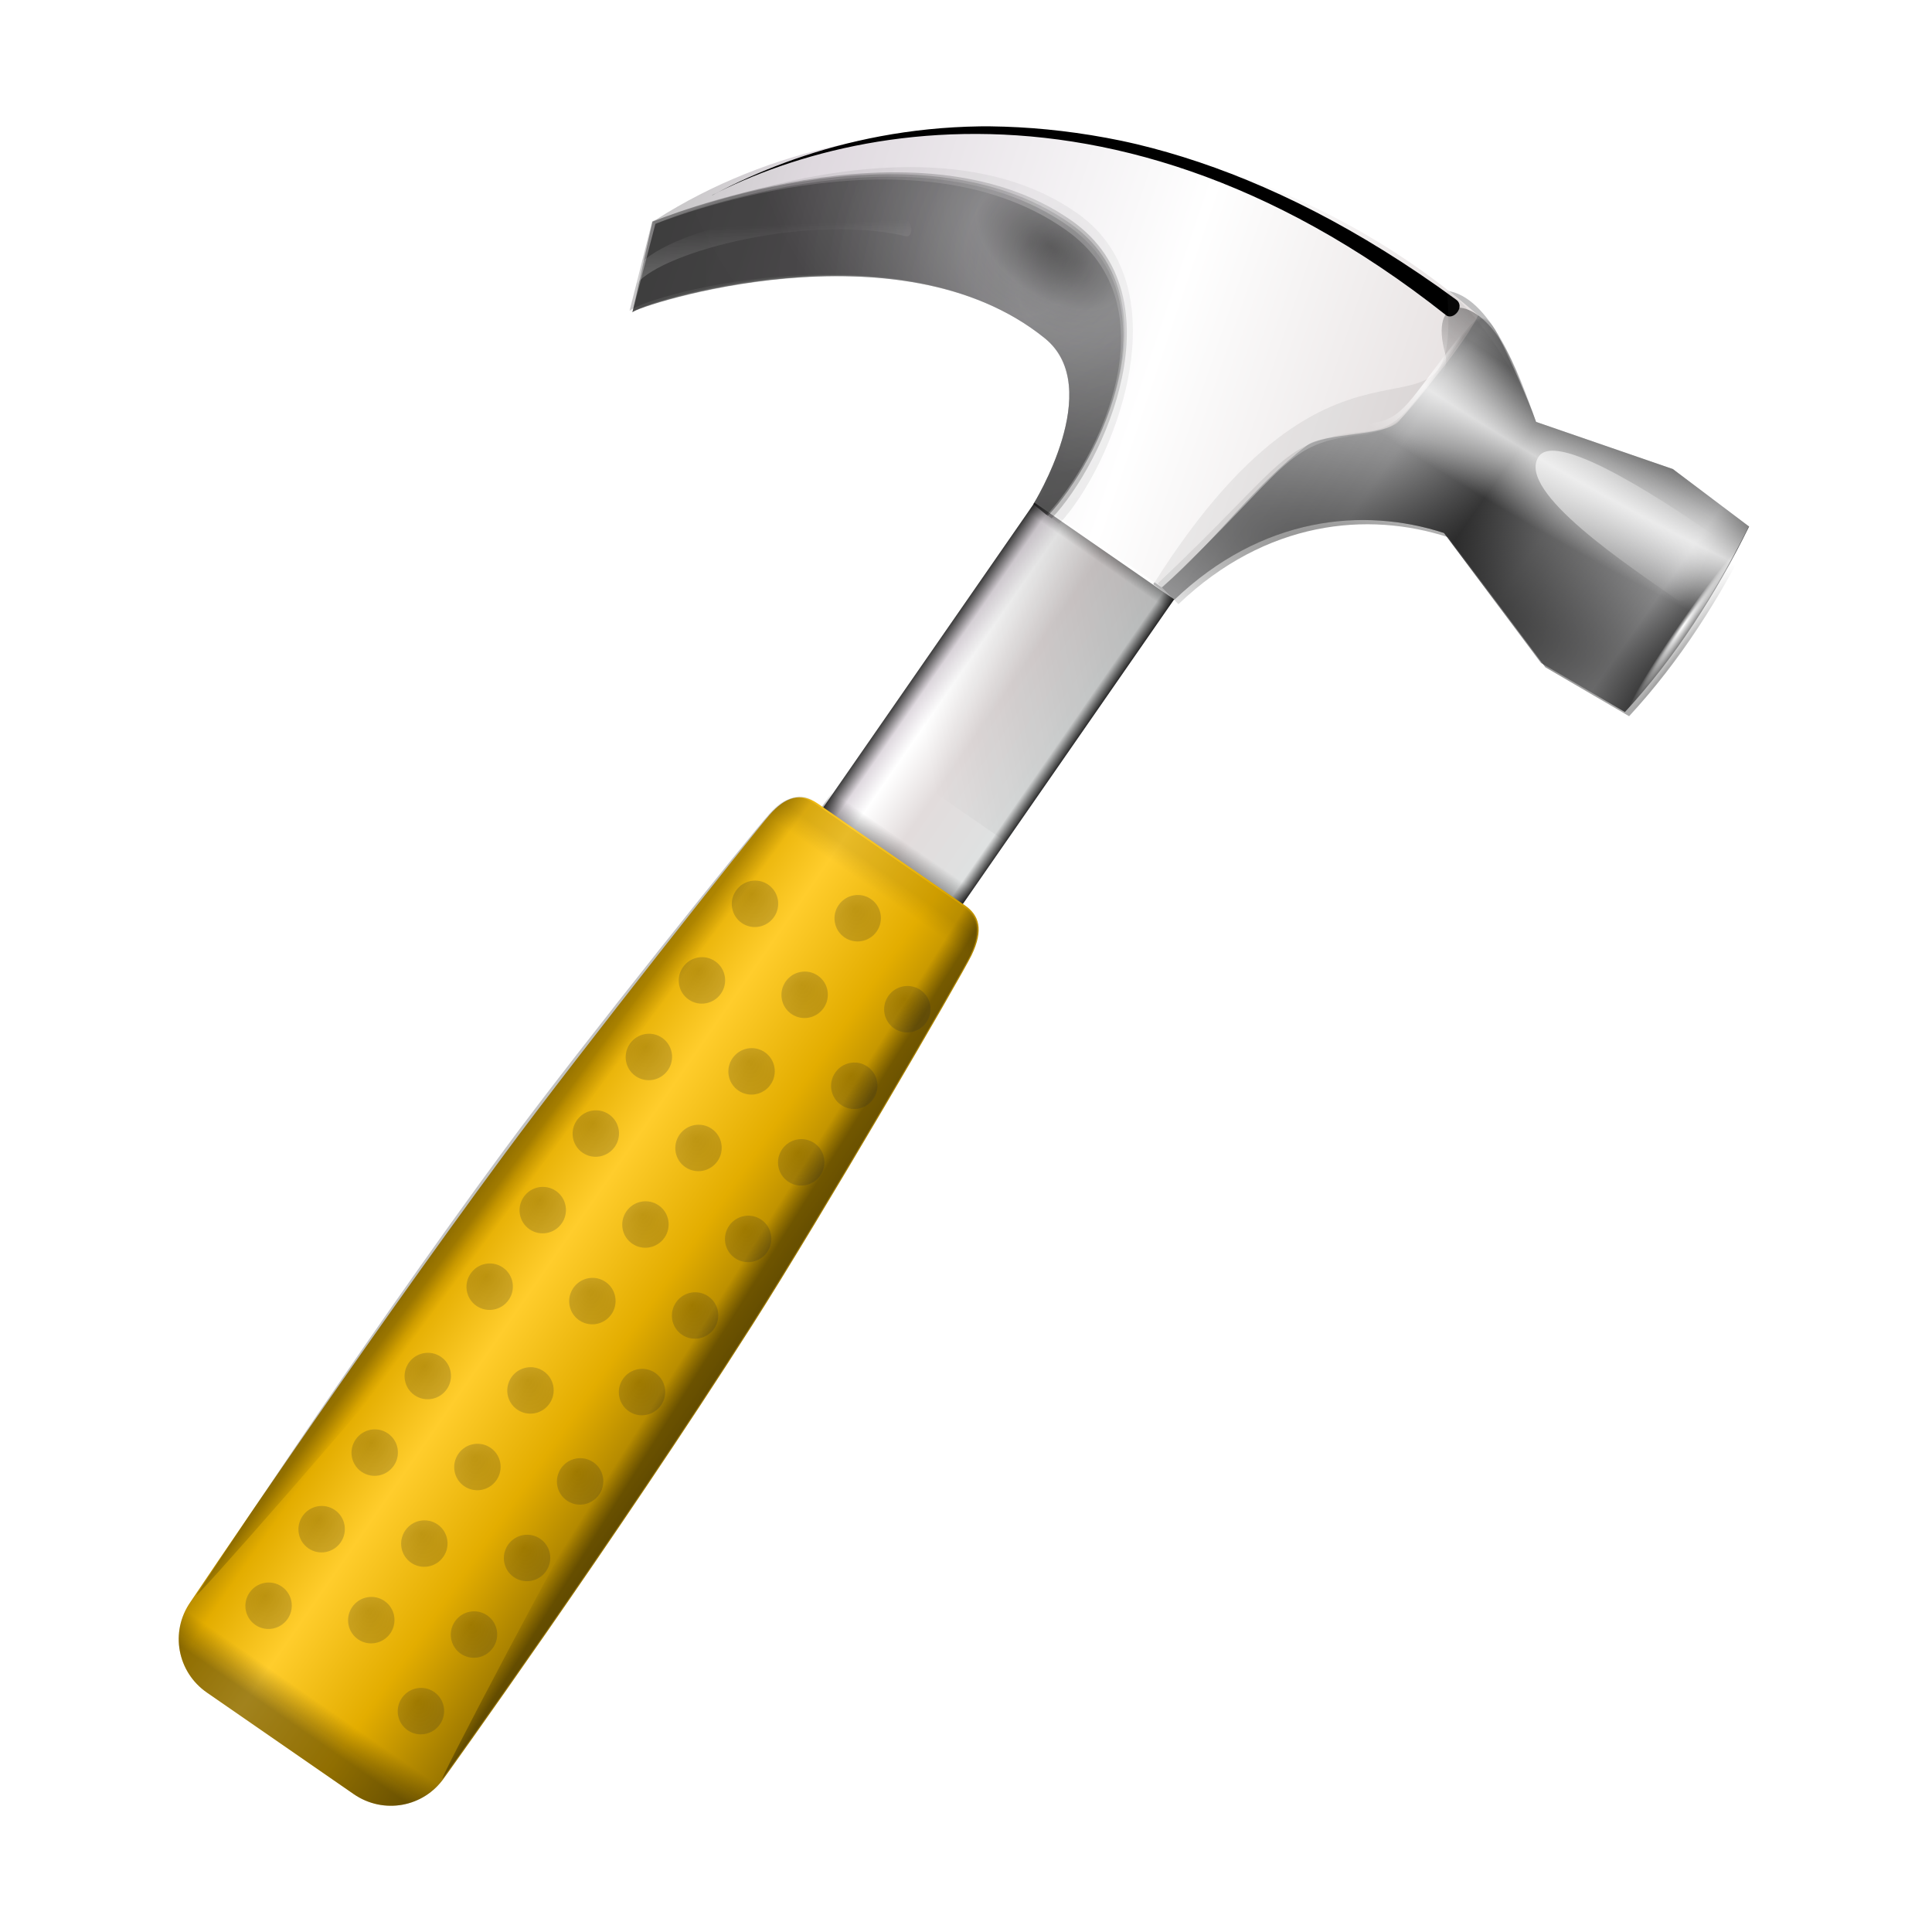 <svg height="256" width="256" xmlns="http://www.w3.org/2000/svg" xmlns:xlink="http://www.w3.org/1999/xlink">
  <defs>
    <linearGradient id="linearGradient5060">
      <stop offset="0"/>
      <stop offset="1" stop-opacity="0"/>
    </linearGradient>
    <linearGradient id="linearGradient3211">
      <stop offset="0" stop-color="#fff"/>
      <stop offset="1" stop-color="#fff" stop-opacity="0"/>
    </linearGradient>
    <linearGradient id="linearGradient12471" gradientTransform="matrix(2.045 0 0 2.057 -28.76 -132.289)" gradientUnits="userSpaceOnUse" x1="-70.589" x2="-59.581" y1="67.754" y2="67.754">
      <stop offset="0" stop-color="#323232"/>
      <stop offset=".077" stop-color="#dfe1e1"/>
      <stop offset=".5" stop-color="#e2dcdc"/>
      <stop offset=".782" stop-color="#fff"/>
      <stop offset=".901" stop-color="#dfd9df"/>
      <stop offset="1" stop-color="#3a3a3a"/>
    </linearGradient>
    <linearGradient id="linearGradient12468" gradientTransform="matrix(2.045 0 0 2.057 -28.734 -132.262)" gradientUnits="userSpaceOnUse" x1="-66.906" x2="-66.906" xlink:href="#linearGradient5060" y1="77.1" y2="75.717"/>
    <linearGradient id="linearGradient12465" gradientTransform="matrix(-1.682 -1.164 -1.172 1.691 264.564 64.419)" gradientUnits="userSpaceOnUse" x1="34.913" x2="55.089" y1="94.734" y2="94.734">
      <stop offset="0" stop-color="#9a7600"/>
      <stop offset=".325" stop-color="#e3ad00"/>
      <stop offset=".667" stop-color="#ffcd2c"/>
      <stop offset=".916" stop-color="#e3ad00"/>
      <stop offset="1" stop-color="#b98d00"/>
    </linearGradient>
    <linearGradient id="linearGradient12462" gradientTransform="matrix(-1.682 -1.164 -1.172 1.691 264.248 64.477)" gradientUnits="userSpaceOnUse" x1="45.241" x2="45.241" xlink:href="#linearGradient2310" y1="61.083" y2="62.415"/>
    <linearGradient id="linearGradient2310">
      <stop offset="0" stop-color="#020202"/>
      <stop offset="1" stop-color="#020202" stop-opacity="0"/>
    </linearGradient>
    <linearGradient id="linearGradient12459" gradientTransform="matrix(-1.682 -1.164 -1.172 1.691 264.564 64.419)" gradientUnits="userSpaceOnUse" x1="45.616" x2="45.616" xlink:href="#linearGradient2310" y1="128.005" y2="125.9"/>
    <linearGradient id="linearGradient12456" gradientTransform="matrix(-1.682 -1.164 -1.172 1.691 264.393 64.451)" gradientUnits="userSpaceOnUse" x1="37.235" x2="38.615" xlink:href="#linearGradient5060" y1="75.416" y2="75.48"/>
    <linearGradient id="linearGradient12453" gradientTransform="matrix(1.71 1.158 -1.144 1.686 109.64 -40.521)" gradientUnits="userSpaceOnUse" x1="36.909" x2="38.452" xlink:href="#linearGradient5060" y1="75.416" y2="75.48"/>
    <linearGradient id="linearGradient12450" gradientTransform="matrix(2.045 0 0 2.057 -28.76 -132.289)" gradientUnits="userSpaceOnUse" x1="-74.013" x2="-58.207" xlink:href="#linearGradient5060" y1="49.462" y2="65.269"/>
    <linearGradient id="linearGradient12447" gradientTransform="matrix(2.045 0 -0 2.057 -28.76 -137.234)" gradientUnits="userSpaceOnUse" x1="-66.906" x2="-66.906" xlink:href="#linearGradient5060" y1="78.001" y2="77.233"/>
    <radialGradient id="radialGradient12444" cx="-67.615" cy="84.213" fx="-67.047" fy="83.803" gradientTransform="matrix(-1.741 -1.204 -1.212 1.75 98.066 -107.064)" gradientUnits="userSpaceOnUse" r="1.45" xlink:href="#linearGradient2370"/>
    <linearGradient id="linearGradient2370">
      <stop offset="0"/>
      <stop offset="1" stop-color="#2a2a2a"/>
    </linearGradient>
    <radialGradient id="radialGradient12441" cx="-67.615" cy="84.213" fx="-67.047" fy="83.803" gradientTransform="matrix(-1.741 -1.204 -1.212 1.75 91.035 -96.918)" gradientUnits="userSpaceOnUse" r="1.45" xlink:href="#linearGradient2370"/>
    <radialGradient id="radialGradient12438" cx="-67.615" cy="84.213" fx="-67.047" fy="83.803" gradientTransform="matrix(-1.741 -1.204 -1.212 1.75 84.003 -86.771)" gradientUnits="userSpaceOnUse" r="1.45" xlink:href="#linearGradient2370"/>
    <radialGradient id="radialGradient12435" cx="-67.615" cy="84.213" fx="-67.047" fy="83.803" gradientTransform="matrix(-1.741 -1.204 -1.212 1.75 76.972 -76.625)" gradientUnits="userSpaceOnUse" r="1.45" xlink:href="#linearGradient2370"/>
    <radialGradient id="radialGradient12432" cx="-67.615" cy="84.213" fx="-67.047" fy="83.803" gradientTransform="matrix(-1.741 -1.204 -1.212 1.75 69.941 -66.478)" gradientUnits="userSpaceOnUse" r="1.45" xlink:href="#linearGradient2370"/>
    <radialGradient id="radialGradient12429" cx="-67.615" cy="84.213" fx="-67.047" fy="83.803" gradientTransform="matrix(-1.741 -1.204 -1.212 1.75 62.91 -56.332)" gradientUnits="userSpaceOnUse" r="1.45" xlink:href="#linearGradient2370"/>
    <radialGradient id="radialGradient12426" cx="-67.615" cy="84.213" fx="-67.047" fy="83.803" gradientTransform="matrix(-1.741 -1.204 -1.212 1.75 54.707 -44.494)" gradientUnits="userSpaceOnUse" r="1.45" xlink:href="#linearGradient2370"/>
    <radialGradient id="radialGradient12423" cx="-67.615" cy="84.213" fx="-67.047" fy="83.803" gradientTransform="matrix(-1.741 -1.204 -1.212 1.75 47.676 -34.348)" gradientUnits="userSpaceOnUse" r="1.45" xlink:href="#linearGradient2370"/>
    <radialGradient id="radialGradient12420" cx="-67.615" cy="84.213" fx="-67.047" fy="83.803" gradientTransform="matrix(-1.741 -1.204 -1.212 1.75 40.644 -24.201)" gradientUnits="userSpaceOnUse" r="1.45" xlink:href="#linearGradient2370"/>
    <radialGradient id="radialGradient12417" cx="-67.615" cy="84.213" fx="-67.047" fy="83.803" gradientTransform="matrix(-1.741 -1.204 -1.212 1.75 33.613 -14.055)" gradientUnits="userSpaceOnUse" r="1.45" xlink:href="#linearGradient2370"/>
    <radialGradient id="radialGradient12411" cx="-67.615" cy="84.213" fx="-67.047" fy="83.803" gradientTransform="matrix(-1.741 -1.204 -1.212 1.75 84.456 -108.972)" gradientUnits="userSpaceOnUse" r="1.45" xlink:href="#linearGradient2370"/>
    <radialGradient id="radialGradient12408" cx="-67.615" cy="84.213" fx="-67.047" fy="83.803" gradientTransform="matrix(-1.741 -1.204 -1.212 1.75 77.425 -98.826)" gradientUnits="userSpaceOnUse" r="1.45" xlink:href="#linearGradient2370"/>
    <radialGradient id="radialGradient12405" cx="-67.615" cy="84.213" fx="-67.047" fy="83.803" gradientTransform="matrix(-1.741 -1.204 -1.212 1.75 70.394 -88.679)" gradientUnits="userSpaceOnUse" r="1.45" xlink:href="#linearGradient2370"/>
    <radialGradient id="radialGradient12402" cx="-67.615" cy="84.213" fx="-67.047" fy="83.803" gradientTransform="matrix(-1.741 -1.204 -1.212 1.75 63.363 -78.533)" gradientUnits="userSpaceOnUse" r="1.45" xlink:href="#linearGradient2370"/>
    <radialGradient id="radialGradient12399" cx="-67.615" cy="84.213" fx="-67.047" fy="83.803" gradientTransform="matrix(-1.741 -1.204 -1.212 1.75 56.332 -68.386)" gradientUnits="userSpaceOnUse" r="1.45" xlink:href="#linearGradient2370"/>
    <radialGradient id="radialGradient12396" cx="-67.615" cy="84.213" fx="-67.047" fy="83.803" gradientTransform="matrix(-1.741 -1.204 -1.212 1.75 49.3 -58.24)" gradientUnits="userSpaceOnUse" r="1.45" xlink:href="#linearGradient2370"/>
    <radialGradient id="radialGradient12393" cx="-67.615" cy="84.213" fx="-67.047" fy="83.803" gradientTransform="matrix(-1.741 -1.204 -1.212 1.75 41.097 -46.402)" gradientUnits="userSpaceOnUse" r="1.45" xlink:href="#linearGradient2370"/>
    <radialGradient id="radialGradient12390" cx="-67.615" cy="84.213" fx="-67.047" fy="83.803" gradientTransform="matrix(-1.741 -1.204 -1.212 1.75 34.066 -36.256)" gradientUnits="userSpaceOnUse" r="1.45" xlink:href="#linearGradient2370"/>
    <radialGradient id="radialGradient12387" cx="-67.615" cy="84.213" fx="-67.047" fy="83.803" gradientTransform="matrix(-1.741 -1.204 -1.212 1.75 27.035 -26.11)" gradientUnits="userSpaceOnUse" r="1.45" xlink:href="#linearGradient2370"/>
    <radialGradient id="radialGradient12384" cx="-67.615" cy="84.213" fx="-67.047" fy="83.803" gradientTransform="matrix(-1.741 -1.204 -1.212 1.75 20.004 -15.963)" gradientUnits="userSpaceOnUse" r="1.45" xlink:href="#linearGradient2370"/>
    <radialGradient id="radialGradient12378" cx="-67.615" cy="84.213" fx="-67.047" fy="83.803" gradientTransform="matrix(-1.741 -1.204 -1.212 1.75 104.644 -95.01)" gradientUnits="userSpaceOnUse" r="1.45" xlink:href="#linearGradient2370"/>
    <radialGradient id="radialGradient12375" cx="-67.615" cy="84.213" fx="-67.047" fy="83.803" gradientTransform="matrix(-1.741 -1.204 -1.212 1.75 97.613 -84.863)" gradientUnits="userSpaceOnUse" r="1.45" xlink:href="#linearGradient2370"/>
    <radialGradient id="radialGradient12372" cx="-67.615" cy="84.213" fx="-67.047" fy="83.803" gradientTransform="matrix(-1.741 -1.204 -1.212 1.75 90.582 -74.717)" gradientUnits="userSpaceOnUse" r="1.45" xlink:href="#linearGradient2370"/>
    <radialGradient id="radialGradient12369" cx="-67.615" cy="84.213" fx="-67.047" fy="83.803" gradientTransform="matrix(-1.741 -1.204 -1.212 1.75 83.55 -64.57)" gradientUnits="userSpaceOnUse" r="1.45" xlink:href="#linearGradient2370"/>
    <radialGradient id="radialGradient12366" cx="-67.615" cy="84.213" fx="-67.047" fy="83.803" gradientTransform="matrix(-1.741 -1.204 -1.212 1.75 76.519 -54.424)" gradientUnits="userSpaceOnUse" r="1.45" xlink:href="#linearGradient2370"/>
    <radialGradient id="radialGradient12363" cx="-67.615" cy="84.213" fx="-67.047" fy="83.803" gradientTransform="matrix(-1.741 -1.204 -1.212 1.75 69.488 -44.277)" gradientUnits="userSpaceOnUse" r="1.45" xlink:href="#linearGradient2370"/>
    <radialGradient id="radialGradient12360" cx="-67.615" cy="84.213" fx="-67.047" fy="83.803" gradientTransform="matrix(-1.741 -1.204 -1.212 1.75 61.285 -32.44)" gradientUnits="userSpaceOnUse" r="1.45" xlink:href="#linearGradient2370"/>
    <radialGradient id="radialGradient12357" cx="-67.615" cy="84.213" fx="-67.047" fy="83.803" gradientTransform="matrix(-1.741 -1.204 -1.212 1.75 54.254 -22.293)" gradientUnits="userSpaceOnUse" r="1.45" xlink:href="#linearGradient2370"/>
    <radialGradient id="radialGradient12354" cx="-67.615" cy="84.213" fx="-67.047" fy="83.803" gradientTransform="matrix(-1.741 -1.204 -1.212 1.75 47.223 -12.147)" gradientUnits="userSpaceOnUse" r="1.45" xlink:href="#linearGradient2370"/>
    <radialGradient id="radialGradient12351" cx="-67.615" cy="84.213" fx="-67.047" fy="83.803" gradientTransform="matrix(-1.741 -1.204 -1.212 1.75 40.192 -2)" gradientUnits="userSpaceOnUse" r="1.45" xlink:href="#linearGradient2370"/>
    <linearGradient id="linearGradient12345" gradientTransform="matrix(-1.682 -1.164 -1.172 1.691 355.166 62.287)" gradientUnits="userSpaceOnUse" x1="62.988" x2="118.029" y1="46.47" y2="62.35">
      <stop offset="0" stop-color="#e2dcdc"/>
      <stop offset=".391" stop-color="#fff"/>
      <stop offset=".827" stop-color="#dfd9df"/>
      <stop offset="1" stop-color="#c3c3c3"/>
    </linearGradient>
    <clipPath id="clipPath5354">
      <path d="m103.984-1.574c1.366-.218 5.001-1.34 2.187-4.118-29.998-21.599-54.176-12.632-63.235-6.467 10.163-5.732 35.836-9.766 61.048 10.585z"/>
    </clipPath>
    <filter id="filter5739" height="1.508" width="1.118" x="-.059" y="-.254">
      <feGaussianBlur stdDeviation="1.528"/>
    </filter>
    <radialGradient id="radialGradient12341" cx="92.496" cy="43.249" gradientTransform="matrix(-3.088 -1.562 -1.843 3.621 508.962 24.856)" gradientUnits="userSpaceOnUse" r="16.633" xlink:href="#linearGradient2830"/>
    <linearGradient id="linearGradient2830">
      <stop offset="0" stop-color="#111"/>
      <stop offset=".143" stop-color="#6e6e70"/>
      <stop offset=".571" stop-color="#101010"/>
      <stop offset="1" stop-color="#0d0d0d"/>
    </linearGradient>
    <radialGradient id="radialGradient12338" cx="92.99" cy="42.85" gradientTransform="matrix(-3.088 -1.562 -1.843 3.621 508.962 24.856)" gradientUnits="userSpaceOnUse" r="16.633" xlink:href="#linearGradient2830"/>
    <radialGradient id="radialGradient12335" cx="93.748" cy="43.103" gradientTransform="matrix(-3.088 -1.562 -1.843 3.621 508.962 24.856)" gradientUnits="userSpaceOnUse" r="16.633" xlink:href="#linearGradient2830"/>
    <radialGradient id="radialGradient12332" cx="94.932" cy="43.032" gradientTransform="matrix(-3.088 -1.562 -1.843 3.621 508.962 24.856)" gradientUnits="userSpaceOnUse" r="16.633" xlink:href="#linearGradient2830"/>
    <radialGradient id="radialGradient12329" cx="94.436" cy="42.71" gradientTransform="matrix(-3.848 -2.709 -1.599 2.235 571.005 193.089)" gradientUnits="userSpaceOnUse" r="16.633" xlink:href="#linearGradient2830"/>
    <linearGradient id="linearGradient12326" gradientTransform="matrix(-1.682 -1.164 -1.172 1.691 355.166 62.287)" gradientUnits="userSpaceOnUse" x1="106.03" x2="108.787" xlink:href="#linearGradient3211" y1="59.273" y2="55.575"/>
    <linearGradient id="linearGradient12322" gradientTransform="matrix(-1.682 -1.164 -1.172 1.691 355.166 62.287)" gradientUnits="userSpaceOnUse" x1="61.87" x2="61.87" xlink:href="#linearGradient5060" y1="33.319" y2="40.551"/>
    <clipPath id="clipPath6914">
      <path d="m82.925-3.435-1.609-1.192c.523-11.067 9.172-20.603 22.622-22.256 3.347.424 5.559 6.169 6.887 9.945l10.547 3.578 5.874 4.357c-2.568 5.111-5.642 9.878-9.572 14.063l-6.459-3.712-7.488-9.863c-6.198-1.984-14.026-1.28-20.801 5.079z"/>
    </clipPath>
    <filter id="filter7303" height="1.234" width="1.163" x="-.081" y="-.117">
      <feGaussianBlur stdDeviation="1.557"/>
    </filter>
    <linearGradient id="linearGradient12317" gradientTransform="matrix(-1.682 -1.164 -1.172 1.691 355.166 62.287)" gradientUnits="userSpaceOnUse" x1="45.277" x2="75.465" y1="41.759" y2="41.512">
      <stop offset="0"/>
      <stop offset=".148" stop-opacity="0"/>
      <stop offset=".424" stop-opacity=".396"/>
      <stop offset=".574" stop-opacity=".791"/>
      <stop offset=".787" stop-opacity=".094"/>
      <stop offset="1" stop-opacity="0"/>
    </linearGradient>
    <radialGradient id="radialGradient12314" cx="58.079" cy="51.897" fx="60.05" fy="51.986" gradientTransform="matrix(-5.114 -2.02 -.495 1.241 521.382 135.882)" gradientUnits="userSpaceOnUse" r="15.015" xlink:href="#linearGradient5060"/>
    <radialGradient id="radialGradient12311" cx="59.888" cy="-16.595" gradientTransform="matrix(-3.983 -2.245 -.848 1.498 460.078 178.631)" gradientUnits="userSpaceOnUse" r="15.015" spreadMethod="reflect">
      <stop offset="0" stop-color="#fff"/>
      <stop offset=".319" stop-color="#fff" stop-opacity="0"/>
      <stop offset="1" stop-color="#fff" stop-opacity="0"/>
    </radialGradient>
    <radialGradient id="radialGradient12308" cx="47.794" cy="43.681" fx="47.818" fy="43.681" gradientTransform="matrix(-18.505 -12.799 -164.061 236.75 8274.341 -9646.67)" gradientUnits="userSpaceOnUse" r=".047" xlink:href="#linearGradient3211"/>
    <linearGradient id="linearGradient6134" gradientTransform="matrix(-.821 .149 .149 .821 119.955 -30.558)" gradientUnits="userSpaceOnUse" x1="29.344" x2="5.886" xlink:href="#linearGradient3211" y1="35.893" y2="54.61"/>
    <clipPath id="clipPath6130">
      <path d="m125.167 12.1c-2.97-2.845-13.885-9.107-15.325-6.912-1.737 2.647 8.097 9.683 11.902 11.399 1.303.588 4.42-3.533 3.423-4.488z"/>
    </clipPath>
    <filter id="filter6906" height="1.219" width="1.171" x="-.086" y="-.109">
      <feGaussianBlur stdDeviation=".521"/>
    </filter>
  </defs>
  <path d="m155.583 79.498-2.765-2.083c8.571-15.618 15.764-36.002 38.881-38.89 5.753.742 9.555 10.78 11.837 17.377l18.127 6.252 10.095 7.614c-4.414 8.931-9.698 17.262-16.452 24.574l-11.102-6.486-12.869-17.234c-10.653-3.467-24.108-2.236-35.752 8.876z" fill="#bfbfc0" fill-rule="evenodd"/>
  <rect fill="url(#linearGradient12471)" height="51.436" ry="0" transform="matrix(-.822 -.569 -.57 .822 0 0)" width="22.5" x="-173.148" y="-23.245"/>
  <rect fill="url(#linearGradient12468)" height="4.441" opacity=".361" ry="0" transform="matrix(-.822 -.569 -.57 .822 0 0)" width="22.669" x="-173.122" y="22.045"/>
  <path d="m128.746 126.562c-1.38 2.864-20.005 34.813-29.035 48.981-18.061 28.335-40.84 60.012-40.84 60.012-2.732 3.943-8.082 4.886-12.004 2.173l-19.452-13.454c-3.922-2.713-4.922-8.047-2.19-11.99 0 0 21.715-32.413 41.681-59.431 9.983-13.509 32.947-42.438 35.026-44.837 2.098-2.421 4.191-3.086 6.411-1.551 6.506 4.5 13.012 8.999 19.517 13.499 1.871 1.294 2.52 3.207.886 6.598z" fill="url(#linearGradient12465)"/>
  <path d="m128.43 126.62c-1.38 2.864-28.894-16.147-26.815-18.546 2.098-2.421 4.191-3.086 6.411-1.551 6.506 4.5 13.012 8.999 19.517 13.499 1.871 1.294 2.52 3.207.886 6.598z" fill="url(#linearGradient12462)" opacity=".092"/>
  <path d="m58.871 235.554c-2.732 3.943-8.082 4.886-12.004 2.173l-19.452-13.454c-3.922-2.713-4.922-8.047-2.19-11.99 0 0 33.646 23.271 33.646 23.271z" fill="url(#linearGradient12459)" opacity=".37"/>
  <path d="m128.575 126.593c-1.38 2.864-20.005 34.813-29.035 48.98-18.061 28.335-40.84 60.012-40.84 60.012-2.732 3.943 62.484-120.09 68.989-115.591 1.871 1.294 2.52 3.207.886 6.598z" fill="url(#linearGradient12456)" opacity=".37"/>
  <path d="m101.957 107.852c-2.162 2.292-25.087 30.871-34.967 44.263-19.76 26.783-40.891 59.137-40.891 59.137-2.668 3.931 88.958-100.412 82.346-104.892-1.901-1.288-3.928-1.221-6.488 1.493z" fill="url(#linearGradient12453)" opacity=".238"/>
  <rect fill="url(#linearGradient12450)" height="39.091" opacity=".25" ry="0" transform="matrix(-.822 -.569 -.57 .822 0 0)" width="22.5" x="-173.148" y="-23.245"/>
  <rect fill="url(#linearGradient12447)" height="7.172" opacity=".291" ry="0" transform="matrix(-.822 -.569 .57 -.822 0 0)" width="22.5" x="-173.148" y="16.073"/>
  <path d="m111.127 119.924c-.971 1.401-.628 3.318.766 4.282s3.31.61 4.281-.791.628-3.318-.766-4.282-3.31-.61-4.281.791z" fill="url(#radialGradient12444)" opacity=".212"/>
  <path d="m104.096 130.071c-.971 1.401-.628 3.318.766 4.282 1.394.964 3.31.61 4.281-.791.971-1.401.628-3.318-.766-4.282-1.394-.964-3.31-.61-4.281.791z" fill="url(#radialGradient12441)" opacity=".212"/>
  <path d="m97.065 140.217c-.971 1.401-.628 3.318.766 4.282 1.394.964 3.31.61 4.281-.791.971-1.401.628-3.318-.766-4.282-1.394-.964-3.31-.61-4.281.791z" fill="url(#radialGradient12438)" opacity=".212"/>
  <path d="m90.033 150.364c-.971 1.401-.628 3.318.766 4.282 1.394.964 3.31.61 4.281-.791.971-1.401.628-3.318-.766-4.282-1.394-.964-3.31-.61-4.281.791z" fill="url(#radialGradient12435)" opacity=".212"/>
  <path d="m83.002 160.51c-.971 1.401-.628 3.318.766 4.282 1.394.964 3.31.61 4.281-.791.971-1.401.628-3.318-.766-4.282-1.394-.964-3.31-.61-4.281.791z" fill="url(#radialGradient12432)" opacity=".212"/>
  <path d="m75.971 170.657c-.971 1.401-.628 3.318.766 4.282 1.394.964 3.31.61 4.281-.791.971-1.401.628-3.318-.766-4.282-1.394-.964-3.31-.61-4.281.791z" fill="url(#radialGradient12429)" opacity=".212"/>
  <path d="m67.768 182.494c-.971 1.401-.628 3.318.766 4.282 1.394.964 3.31.61 4.281-.791s.628-3.318-.766-4.282c-1.394-.964-3.31-.61-4.281.791z" fill="url(#radialGradient12426)" opacity=".212"/>
  <path d="m60.737 192.641c-.971 1.401-.628 3.318.766 4.282 1.394.964 3.31.61 4.281-.791.971-1.401.628-3.318-.766-4.282-1.394-.964-3.31-.61-4.281.791z" fill="url(#radialGradient12423)" opacity=".212"/>
  <path d="m53.705 202.787c-.971 1.401-.628 3.318.766 4.282 1.394.964 3.31.61 4.281-.791.971-1.401.628-3.318-.766-4.282-1.394-.964-3.31-.61-4.281.791z" fill="url(#radialGradient12420)" opacity=".212"/>
  <path d="m46.674 212.933c-.971 1.401-.628 3.318.766 4.282s3.31.61 4.281-.791c.971-1.401.628-3.318-.766-4.282-1.394-.964-3.31-.61-4.281.791z" fill="url(#radialGradient12417)" opacity=".212"/>
  <path d="m46.674 212.933c-.971 1.401-.628 3.318.766 4.282s3.31.61 4.281-.791c.971-1.401.628-3.318-.766-4.282-1.394-.964-3.31-.61-4.281.791z" fill="url(#radialGradient12417)" opacity=".212"/>
  <path d="m97.517 118.016c-.971 1.401-.628 3.318.766 4.282 1.394.964 3.31.61 4.281-.791s.628-3.318-.766-4.282c-1.394-.964-3.31-.61-4.281.791z" fill="url(#radialGradient12411)" opacity=".212"/>
  <path d="m90.486 128.163c-.971 1.401-.628 3.318.766 4.282 1.394.964 3.31.61 4.281-.791.971-1.401.628-3.318-.766-4.282-1.394-.964-3.31-.61-4.281.791z" fill="url(#radialGradient12408)" opacity=".212"/>
  <path d="m83.455 138.309c-.971 1.401-.628 3.318.766 4.282 1.394.964 3.31.61 4.281-.791.971-1.401.628-3.318-.766-4.282-1.394-.964-3.31-.61-4.281.791z" fill="url(#radialGradient12405)" opacity=".212"/>
  <path d="m76.424 148.456c-.971 1.401-.628 3.318.766 4.282 1.394.964 3.31.61 4.281-.791.971-1.401.628-3.318-.766-4.282-1.394-.964-3.31-.61-4.281.791z" fill="url(#radialGradient12402)" opacity=".212"/>
  <path d="m69.393 158.602c-.971 1.401-.628 3.318.766 4.282 1.394.964 3.31.61 4.281-.791.971-1.401.628-3.318-.766-4.282-1.394-.964-3.31-.61-4.281.791z" fill="url(#radialGradient12399)" opacity=".212"/>
  <path d="m62.361 168.748c-.971 1.401-.628 3.318.766 4.282 1.394.964 3.31.61 4.281-.791.971-1.401.628-3.318-.766-4.282-1.394-.964-3.31-.61-4.281.791z" fill="url(#radialGradient12396)" opacity=".212"/>
  <path d="m54.158 180.586c-.971 1.401-.628 3.318.766 4.282 1.394.964 3.31.61 4.281-.791.971-1.401.628-3.318-.766-4.282-1.394-.964-3.31-.61-4.281.791z" fill="url(#radialGradient12393)" opacity=".212"/>
  <path d="m47.127 190.732c-.971 1.401-.628 3.318.766 4.282 1.394.964 3.31.61 4.281-.791.971-1.401.628-3.318-.766-4.282-1.394-.964-3.31-.61-4.281.791z" fill="url(#radialGradient12390)" opacity=".212"/>
  <path d="m40.096 200.879c-.971 1.401-.628 3.318.766 4.282 1.394.964 3.31.61 4.281-.791.971-1.401.628-3.318-.766-4.282-1.394-.964-3.31-.61-4.281.791z" fill="url(#radialGradient12387)" opacity=".212"/>
  <path d="m33.065 211.025c-.971 1.401-.628 3.318.766 4.282 1.394.964 3.31.61 4.281-.791s.628-3.318-.766-4.282c-1.394-.964-3.31-.61-4.281.791z" fill="url(#radialGradient12384)" opacity=".212"/>
  <path d="m33.065 211.025c-.971 1.401-.628 3.318.766 4.282 1.394.964 3.31.61 4.281-.791s.628-3.318-.766-4.282c-1.394-.964-3.31-.61-4.281.791z" fill="url(#radialGradient12384)" opacity=".212"/>
  <path d="m117.705 131.979c-.971 1.401-.628 3.318.766 4.282s3.31.61 4.281-.791c.971-1.401.628-3.318-.766-4.282-1.394-.964-3.31-.61-4.281.791z" fill="url(#radialGradient12378)" opacity=".212"/>
  <path d="m110.674 142.125c-.971 1.401-.628 3.318.766 4.282 1.394.964 3.31.61 4.281-.791.971-1.401.628-3.318-.766-4.282s-3.31-.61-4.281.791z" fill="url(#radialGradient12375)" opacity=".212"/>
  <path d="m103.643 152.272c-.971 1.401-.628 3.318.766 4.282 1.394.964 3.31.61 4.281-.791s.628-3.318-.766-4.282c-1.394-.964-3.31-.61-4.281.791z" fill="url(#radialGradient12372)" opacity=".212"/>
  <path d="m96.612 162.418c-.971 1.401-.628 3.318.766 4.282 1.394.964 3.31.61 4.281-.791.971-1.401.628-3.318-.766-4.282-1.394-.964-3.31-.61-4.281.791z" fill="url(#radialGradient12369)" opacity=".212"/>
  <path d="m89.58 172.565c-.971 1.401-.628 3.318.766 4.282 1.394.964 3.31.61 4.281-.791.971-1.401.628-3.318-.766-4.282-1.394-.964-3.31-.61-4.281.791z" fill="url(#radialGradient12366)" opacity=".212"/>
  <path d="m82.549 182.711c-.971 1.401-.628 3.318.766 4.282 1.394.964 3.31.61 4.281-.791.971-1.401.628-3.318-.766-4.282-1.394-.964-3.31-.61-4.281.791z" fill="url(#radialGradient12363)" opacity=".212"/>
  <path d="m74.346 194.549c-.971 1.401-.628 3.318.766 4.282 1.394.964 3.31.61 4.281-.791.971-1.401.628-3.318-.766-4.282-1.394-.964-3.31-.61-4.281.791z" fill="url(#radialGradient12360)" opacity=".212"/>
  <path d="m67.315 204.695c-.971 1.401-.628 3.318.766 4.282 1.394.964 3.31.61 4.281-.791.971-1.401.628-3.318-.766-4.282-1.394-.964-3.31-.61-4.281.791z" fill="url(#radialGradient12357)" opacity=".212"/>
  <path d="m60.284 214.842c-.971 1.401-.628 3.318.766 4.282 1.394.964 3.31.61 4.281-.791.971-1.401.628-3.318-.766-4.282-1.394-.964-3.31-.61-4.281.791z" fill="url(#radialGradient12354)" opacity=".212"/>
  <path d="m53.253 224.988c-.971 1.401-.628 3.318.766 4.282s3.31.61 4.281-.791c.971-1.401.628-3.318-.766-4.282-1.394-.964-3.31-.61-4.281.791z" fill="url(#radialGradient12351)" opacity=".212"/>
  <path d="m53.253 224.988c-.971 1.401-.628 3.318.766 4.282s3.31.61 4.281-.791c.971-1.401.628-3.318-.766-4.282-1.394-.964-3.31-.61-4.281.791z" fill="url(#radialGradient12351)" opacity=".212"/>
  <path d="m189.527 36.686c2.173 1.598 4.279 3.307 6.347 5.093-1.783 3.77-7.917 11.018-10.487 14.011-1.725 2.009-9.954 1.555-12.186 3.22-7.049 5.258-12.488 13.119-19.257 18.811l-14.373-9.785c.021-.036.052-.07.073-.106-.042.045-.121.078-.162.122l-2.038-1.41c-0-0 8.879-15.416.809-21.955-18.214-14.758-51.799-5.875-54.819-3.525l2.984-11.813s.442-.227.517-.252c29.818-19.061 73.061-14.124 102.592 7.589z" fill="url(#linearGradient12345)" fill-rule="evenodd"/>
  <path clip-path="url(#clipPath5354)" d="m103.835-5.06c.564.504 1.576-.628.795-1.163-29.998-21.599-52.635-11.459-61.694-5.295 9.423-6.784 33.673-14.713 60.898 6.458z" fill-rule="evenodd" filter="url(#filter5739)" transform="matrix(1.719 0 0 1.747 13.056 50.554)"/>
  <path d="m138.837 68.356-1.908-1.559s9.605-15.425 1.535-21.964c-19.348-15.677-53.706-4.803-54.654-3.464l2.651-11.991s34.761-14.321 55.364.244c14.28 10.093 3.986 31.364-2.987 38.734z" fill="url(#radialGradient12341)" fill-rule="evenodd" opacity=".234"/>
  <path d="m139.341 68.705-2.413-1.908s9.605-15.425 1.535-21.964c-19.348-15.677-53.89-4.278-54.654-3.464l2.651-11.991s34.996-14.659 55.598-.095c14.28 10.093 4.256 32.052-2.717 39.421z" fill="url(#radialGradient12338)" fill-rule="evenodd" opacity=".234"/>
  <path d="m140.351 69.404-3.422-2.606s9.605-15.425 1.535-21.964c-19.348-15.677-54.117-4.417-54.666-3.472l3.036-11.688s35.326-15.968 55.928-1.403c14.28 10.093 4.562 33.765-2.411 41.134z" fill="url(#radialGradient12335)" fill-rule="evenodd" opacity=".074"/>
  <path d="m138.837 68.356-1.908-1.559s9.605-15.425 1.535-21.964c-19.348-15.677-53.957-4.415-54.683-3.448l3.073-11.717s34.133-14.273 54.736.292c14.28 10.093 4.22 31.026-2.753 38.396z" fill="url(#radialGradient12332)" fill-rule="evenodd" opacity=".234"/>
  <path d="m138.668 68.24-1.74-1.442s9.605-15.425 1.535-21.964c-19.348-15.677-54.066-4.347-54.675-3.445l3.045-11.716s33.802-13.769 54.405.795c14.28 10.093 4.403 30.403-2.569 37.772z" fill="url(#radialGradient12329)" fill-rule="evenodd" opacity=".37"/>
  <path d="m120.022 31.294c-12.693-2.995-32.073 1.946-35.657 6.3l.172-2.382c4.844-5.121 22.252-8.695 34.618-6.553 2.021.35 1.895 2.879.866 2.636z" fill="url(#linearGradient12326)" fill-rule="evenodd" opacity=".31"/>
  <path d="m86.421 29.343-3.021 11.792.404.279 3.036-11.707z" fill="#b7b7b7" fill-rule="evenodd" opacity=".11"/>
  <path d="m155.583 79.498-2.162-2.194c17.088-16.111 15.946-19.69 26.651-20.618 3.903-.338 12.641-5.445 11.43-9.802-2.148-7.728 3.455-7.94 7.365-1.729 1.869 2.97 3.338 7.414 4.669 10.747l18.127 6.252 10.095 7.614c-4.414 8.931-7.354 13.879-14.109 21.192l-11.102-6.486-12.87-17.234c-10.653-3.467-26.451 1.146-38.096 12.258z" fill="url(#linearGradient12322)" fill-rule="evenodd" opacity=".529"/>
  <path clip-path="url(#clipPath6914)" d="m82.925-3.435-1.609-1.192c15.13-23.661 23.84-7.903 22.622-22.256 1.799 1.014 5.559 6.169 6.887 9.945l10.547 3.578 5.874 4.357c-2.568 5.111-5.642 9.878-9.572 14.063l-6.459-3.712-7.488-9.863c-6.198-1.984-14.026-1.28-20.801 5.079z" fill="#4b4b4c" fill-rule="evenodd" filter="url(#filter7303)" opacity=".3" transform="matrix(1.719 0 0 1.747 13.056 85.501)"/>
  <path d="m155.583 79.498-2.162-2.194c17.088-16.111 16.195-18.944 26.9-19.872 3.903-.338 5.155-.622 11.357-9.729 4.079-5.99 5.007-7.218 7.19-2.547 1.671 3.576 3.528 7.448 4.669 10.747l18.127 6.252 10.095 7.614c-4.414 8.931-9.698 17.262-16.452 24.574l-11.102-6.486-12.869-17.234c-10.653-3.467-24.108-2.236-35.752 8.876z" fill="#4b4b4c" fill-rule="evenodd" opacity=".111"/>
  <path d="m155.583 79.498-2.162-2.194c17.088-16.111 16.616-19.169 27.321-20.096 3.903-.338 5.433-1.783 10.999-9.956 4.079-5.99 4.943-6.766 7.126-2.095 1.671 3.576 3.528 7.448 4.669 10.747l18.127 6.252 10.095 7.614c-4.414 8.931-9.698 17.262-16.452 24.574l-11.102-6.486-12.869-17.234c-10.653-3.467-24.108-2.236-35.752 8.876z" fill="url(#linearGradient12317)" fill-rule="evenodd" opacity=".783"/>
  <path d="m156.142 80.059-2.162-2.194c17.088-16.111 16.019-19.219 26.712-20.277 4.802-.475 8.963-5.869 11.704-9.882 4.09-5.983 4.847-6.66 7.03-1.99 1.671 3.576 3.528 7.448 4.669 10.747l18.127 6.252 10.095 7.614c-4.414 8.931-9.698 17.262-16.452 24.574l-11.102-6.486-12.869-17.234c-10.653-3.467-24.108-2.236-35.752 8.876z" fill="url(#radialGradient12314)" fill-rule="evenodd" opacity=".55"/>
  <path d="m155.909 78.757-2.162-2.194c17.088-16.111 16.529-19.244 27.217-20.356 4.755-.496 5.216-2.303 11.021-9.829 4.422-5.734 5.024-6.635 7.207-1.964 1.671 3.576 3.528 7.448 4.669 10.747l18.127 6.252 10.095 7.614c-4.414 8.931-9.698 17.262-16.452 24.574l-11.102-6.486-12.869-17.234c-10.653-3.467-24.108-2.236-35.752 8.876z" fill="url(#radialGradient12311)" fill-rule="evenodd" opacity=".76"/>
  <path d="m222.703 82.478c-2.758 3.977-5.144 7.773-6.256 9.953-1.112 2.179-.78 2.409.87.602 1.65-1.807 4.367-5.375 7.122-9.354 2.758-3.977 5.144-7.773 6.256-9.953 1.112-2.179.78-2.409-.87-.602-1.65 1.807-4.367 5.375-7.122 9.354z" fill="url(#radialGradient12308)"/>
  <path clip-path="url(#clipPath6130)" d="m125.167 12.1c-3.545-2.414-12.729-8.583-14.169-6.388-1.737 2.647 7.035 8.326 10.746 10.875 1.178.809 4.564-3.71 3.423-4.488z" fill="url(#linearGradient6134)" fill-rule="evenodd" filter="url(#filter6906)" transform="matrix(1.719 0 0 1.747 13.056 50.554)"/>
</svg>
